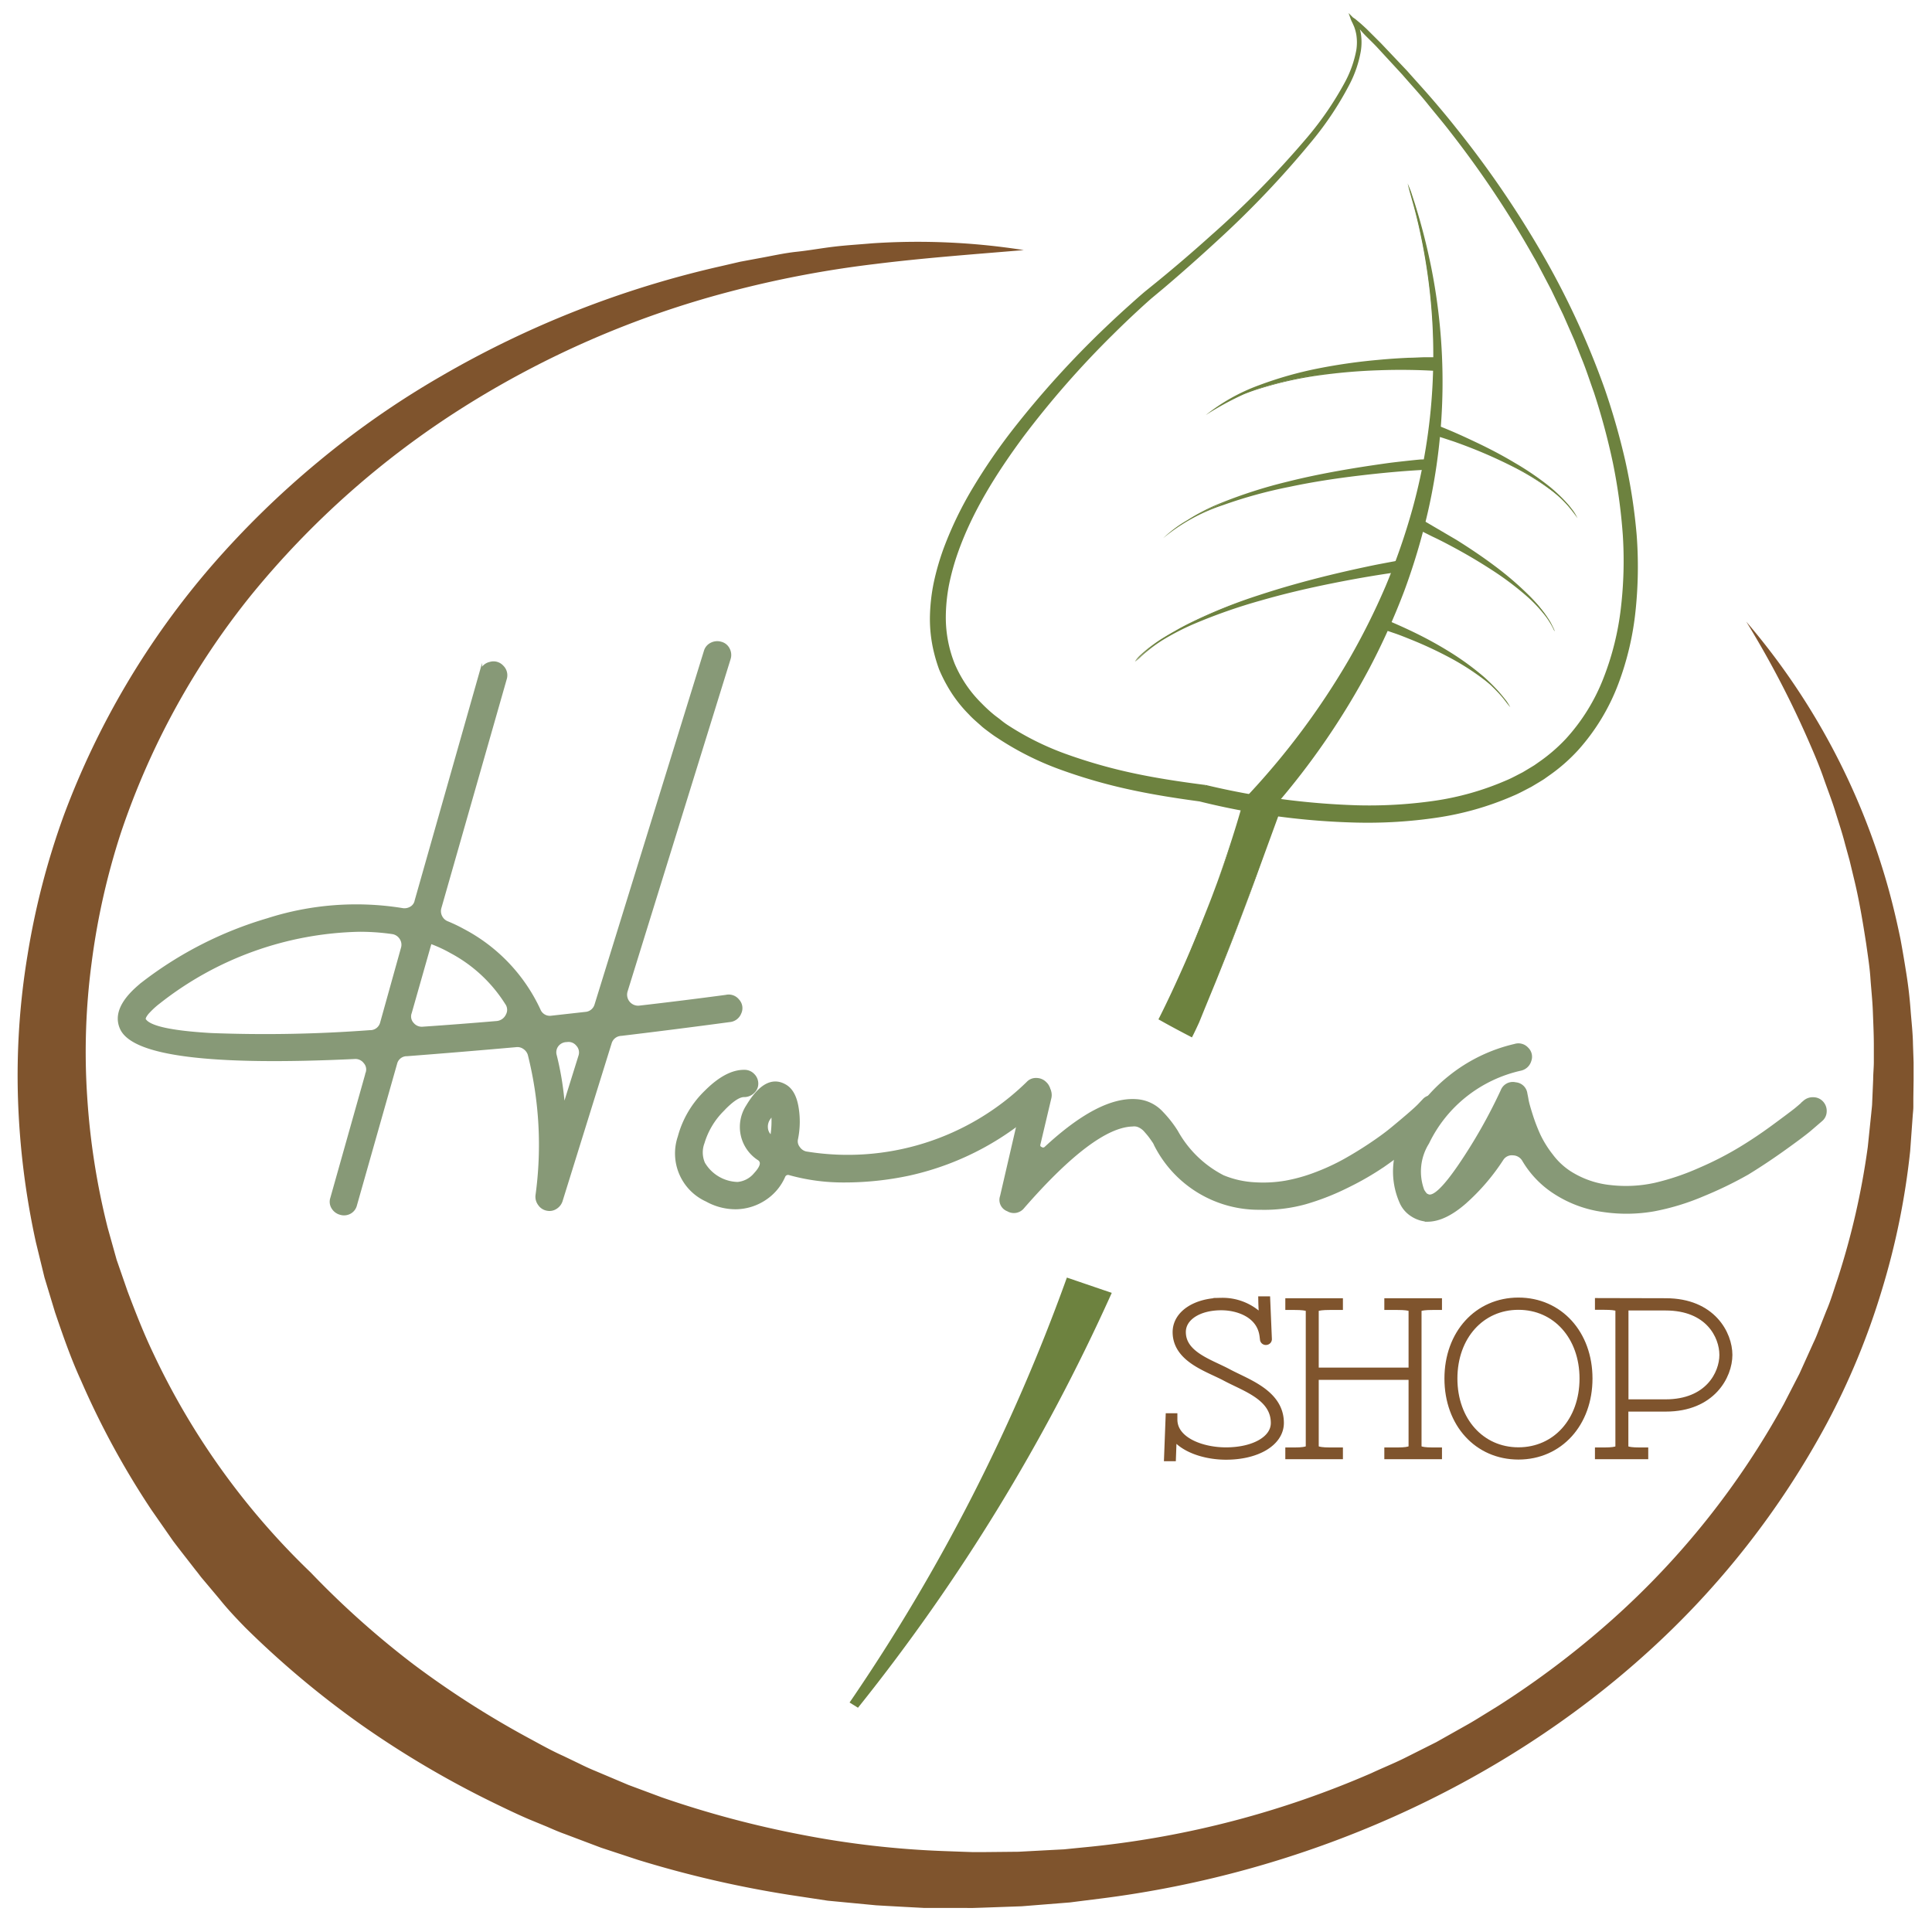 <svg id="Capa_1" data-name="Capa 1" xmlns="http://www.w3.org/2000/svg" viewBox="0 0 377 377"><defs><style>.cls-1,.cls-2,.cls-6{fill:#6d823f;}.cls-1,.cls-6{stroke:#6d823f;}.cls-1,.cls-4,.cls-5,.cls-6{stroke-miterlimit:10;}.cls-3,.cls-4{fill:#7f542d;}.cls-4{stroke:#7f542d;stroke-width:2px;}.cls-5{fill:#879977;stroke:#879977;}.cls-5,.cls-6{stroke-width:0.5px;}</style></defs><path class="cls-1" d="M216.26,252.58a375.54,375.54,0,0,1-48.95,80l-.82-.51a365.51,365.51,0,0,0,42-82.14Z"/><path class="cls-2" d="M232.47,202.08l-5.92-3.31a375.55,375.55,0,0,0,16.65-43.15l6.29,2.34A385.47,385.47,0,0,1,232.47,202.08Z"/><path class="cls-2" d="M232.59,202.43c-2.06-1.07-4.18-2.19-6.23-3.35l-.31-.17.15-.29c1.74-3.45,3.37-7,4.92-10.5s3-7.11,4.42-10.7,2.71-7.22,3.93-10.87,2.36-7.32,3.35-11h0l.11-.39.41.16,6.29,2.34h0l.35.13-.12.32-4.06,11.11q-2,5.55-4.12,11.08c-1.39,3.69-2.87,7.35-4.33,11l-2.25,5.48L234,199.49C233.56,200.45,233.09,201.47,232.59,202.43Zm-.24-.7a26.52,26.52,0,0,1,1.07-2.46l1.28-2.68c.84-1.79,1.63-3.59,2.43-5.4,1.61-3.61,3.08-7.27,4.52-10.94s2.78-7.38,4-11.11,2.41-7.49,3.42-11.29l.23.45h0L243.06,156l.51-.24h0l-4,10.87c-1.32,3.62-2.68,7.22-4,10.83s-2.82,7.18-4.24,10.77-2.93,7.14-4.41,10.71l-.16-.46C228.64,199.5,230.47,200.59,232.35,201.73Z"/><path class="cls-3" d="M340.76,121.31a135.85,135.85,0,0,1,26.69,48.52c1.37,4.41,2.47,8.9,3.4,13.43.42,2.26.8,4.54,1.16,6.82s.63,4.57.8,6.87.45,4.6.48,6.9l.12,3.46c0,1.15,0,2.31,0,3.46l-.05,3.46,0,1.73c0,.58-.08,1.16-.12,1.73l-.5,6.92a145,145,0,0,1-5.56,27.24,142.27,142.27,0,0,1-10.72,25.94,166.48,166.48,0,0,1-35.21,44.85c-28.77,26-66.83,42.92-106.84,47.88l-3.75.47-1.87.24-1.89.15-7.54.6-7.57.27-1.89.06H188l-3.78,0-3.79,0-3.79-.2-3.79-.21-1.89-.11-1.89-.18-7.55-.72L154,369.75a212.7,212.7,0,0,1-29.52-6.83l-7.19-2.37-7.07-2.67c-1.19-.42-2.34-.93-3.49-1.43L103.21,355c-2.33-1-4.57-2.08-6.83-3.18a188.85,188.85,0,0,1-25.82-15.21,181,181,0,0,1-22.74-19.06c-1.71-1.76-3.4-3.54-4.93-5.45l-2.35-2.8-1.18-1.4c-.39-.47-.75-1-1.13-1.44-1.49-1.93-3-3.83-4.46-5.77l-4.18-6a162.25,162.25,0,0,1-13.77-25.27c-2-4.36-3.55-8.85-5.08-13.34l-2.06-6.8L7,242.39a153.93,153.93,0,0,1-3.49-28,143.62,143.62,0,0,1,1.86-28,149,149,0,0,1,7.07-27.25,159.48,159.48,0,0,1,28.9-48.78A177,177,0,0,1,62,90.18,172.05,172.05,0,0,1,86,73.45a193.61,193.61,0,0,1,54.83-21.54l3.62-.84,3.65-.68c2.44-.43,4.86-1,7.33-1.26s4.9-.71,7.36-1,4.94-.43,7.41-.65a133.55,133.55,0,0,1,29.58,1.32c-9.85.83-19.52,1.53-29.12,2.73a207.64,207.64,0,0,0-28.37,5.41A185.52,185.52,0,0,0,90.31,79.53a171.32,171.32,0,0,0-41.13,36.39,149.74,149.74,0,0,0-25.57,46.53,138.9,138.9,0,0,0-5.74,25.49,131.85,131.85,0,0,0-.86,26,140.74,140.74,0,0,0,4,25.63l1.75,6.26L24.9,252c1.54,4.07,3.12,8.13,5,12.06a144.18,144.18,0,0,0,30.73,42.79,172.64,172.64,0,0,0,20.07,17.93,181,181,0,0,0,23.08,14.71c2,1.09,4,2.2,6.15,3.16l3.12,1.5c1,.5,2.08,1,3.16,1.44l6.41,2.71,6.55,2.44A196.59,196.59,0,0,0,156.34,358a179.48,179.48,0,0,0,28.17,3.22l3.56.13,1.78.06h1.78l7.12-.07,7.11-.38,1.78-.09,1.77-.18,3.54-.35A184.46,184.46,0,0,0,267.61,346c2.13-1,4.31-1.87,6.41-2.91l6.27-3.15,6.09-3.43c1-.56,2-1.18,3-1.8l3-1.85a174.61,174.61,0,0,0,22.06-16.68A158.78,158.78,0,0,0,348.07,274l3.06-5.94,2.75-6.08c.49-1,.86-2,1.27-3.07l1.22-3.09c.87-2,1.49-4.17,2.21-6.26a148.3,148.3,0,0,0,5.89-25.76l.68-6.57c.05-.55.12-1.1.16-1.65l.07-1.65.14-3.3c0-1.1.12-2.2.13-3.3l0-3.31c0-2.2-.11-4.4-.19-6.61s-.33-4.4-.48-6.6-.51-4.39-.81-6.58c-.68-4.38-1.4-8.76-2.47-13.08l-.78-3.24-.89-3.23c-.55-2.16-1.27-4.28-1.93-6.42s-1.49-4.23-2.23-6.36-1.6-4.21-2.5-6.28A189.38,189.38,0,0,0,340.76,121.31Z"/><path class="cls-4" d="M230.4,259.92c0,4.7,5.65,6.29,9.13,8.17,3.74,2,10,4,10,9.57,0,3.58-4.32,6.18-10.29,6.18-3.23,0-6.83-.91-9-2.83-.5-.5-.92-.91-1.22-.91s-.42.33-.44,1.24l-.1,2.79h-.32l.28-7.36h.31V277c0,4.28,5.5,6.43,10.46,6.43,5.73,0,9.77-2.4,9.77-5.75,0-5.32-5.88-7.1-9.71-9.15-3.34-1.8-9.45-3.56-9.45-8.59,0-3.37,3.72-5.69,8.55-5.69a10.21,10.21,0,0,1,7.16,2.73c.36.39.63.56.8.56s.32-.29.32-.89c0-.31-.09-1.63-.11-2.69h.34l.31,7.35c0,.08-.06.14-.17.14a.14.14,0,0,1-.16-.14l-.07-.56c-.52-4.6-5.19-6.07-8.42-6.07C233.69,254.66,230.4,256.86,230.4,259.92Z"/><path class="cls-4" d="M261.05,254.33v.29h-1.57c-2.88,0-3.15.45-3.15,1v12.25h19.53V255.62c0-.55-.27-1-3.15-1h-1.58v-.29h9.25v.29h-.84c-2.88,0-3.15.45-3.15,1v26.72c0,.57.27,1.11,3.15,1.11h.84v.29h-9.25v-.29h1.58c2.88,0,3.15-.54,3.15-1.11V268.26H256.33v14.08c0,.57.27,1.11,3.15,1.11h1.57v.29h-9.24v-.29h.84c2.88,0,3.15-.54,3.15-1.11V255.62c0-.55-.27-1-3.15-1h-.84v-.29Z"/><path class="cls-4" d="M282.86,269c0-8.59,5.65-14.8,13.44-14.8s13.45,6.21,13.45,14.8-5.65,14.81-13.45,14.81S282.86,277.63,282.86,269Zm26.36,0c0-8.35-5.42-14.41-12.92-14.41s-12.91,6.06-12.91,14.41,5.42,14.42,12.91,14.42S309.22,277.39,309.22,269Z"/><path class="cls-4" d="M325.05,254.33c8.9,0,12,6.17,12,10.06s-3.15,10.06-12,10.06h-8.3v7.93c0,.56.27,1.07,3.15,1.07h.73v.29h-8.4v-.29h.84c2.88,0,3.15-.51,3.15-1.07V255.59c0-.6-.37-1-3.15-1h-.84v-.29ZM325,274.06c8.57,0,11.51-5.86,11.51-9.67s-2.85-9.67-11.51-9.67h-8.23v19.34Z"/><path class="cls-5" d="M141.67,194.38a2.32,2.32,0,0,1,2.36.83,2.22,2.22,0,0,1,.38,2.46,2.41,2.41,0,0,1-2.08,1.53q-10.38,1.4-21.15,2.69a2.27,2.27,0,0,0-2.08,1.67l-9.54,30.68a2.51,2.51,0,0,1-1.09,1.44,2.26,2.26,0,0,1-1.74.32,2.34,2.34,0,0,1-1.51-1,2.46,2.46,0,0,1-.48-1.72,72.35,72.35,0,0,0-1.51-27.53,2.46,2.46,0,0,0-1-1.29,2.25,2.25,0,0,0-1.56-.37q-11.33,1-21.25,1.76a2.19,2.19,0,0,0-2.17,1.66l-7.84,27.63a2.29,2.29,0,0,1-1.13,1.48,2.39,2.39,0,0,1-1.84.19,2.51,2.51,0,0,1-1.51-1.12,2.2,2.2,0,0,1-.24-1.85l6.9-24.47a2.09,2.09,0,0,0-.43-2.09,2.28,2.28,0,0,0-2-.88q-42.12,2-45.52-5.75-1.8-4.06,4.34-8.89a74,74,0,0,1,24.23-12.33,56.57,56.57,0,0,1,26.2-2,2.46,2.46,0,0,0,1.75-.28,2,2,0,0,0,1-1.39l12.66-44.59a2.36,2.36,0,0,1,1.79-1.76,2.32,2.32,0,0,1,2.41.65,2.36,2.36,0,0,1,.62,2.41L85.86,177.23a2.39,2.39,0,0,0,.18,1.62A2.36,2.36,0,0,0,87.27,180a29.73,29.73,0,0,1,3.12,1.49,33.5,33.5,0,0,1,14.83,15.57,2.22,2.22,0,0,0,2.36,1.39l6.61-.74a2.28,2.28,0,0,0,2.08-1.67l21.34-69a2.28,2.28,0,0,1,1.18-1.39,2.53,2.53,0,0,1,1.89-.18,2.25,2.25,0,0,1,1.46,1.16,2.45,2.45,0,0,1,.19,1.9l-20.11,64.88a2.4,2.4,0,0,0,2.64,3.06Q133.37,195.49,141.67,194.38ZM28.15,198.83c.69,1.55,5,2.53,13,3a273.58,273.58,0,0,0,31-.56,2.25,2.25,0,0,0,2.27-1.67L78.49,185a2.27,2.27,0,0,0-.28-1.9,2.35,2.35,0,0,0-1.61-1.07,44.72,44.72,0,0,0-6.42-.46,65.32,65.32,0,0,0-39.1,14,15.93,15.93,0,0,0-2,1.8,4.39,4.39,0,0,0-.8,1.07Zm54.4,1.76q6.9-.47,14.45-1.11a2.45,2.45,0,0,0,1.94-1.39,2.15,2.15,0,0,0-.15-2.32,28.6,28.6,0,0,0-10.76-10A26.34,26.34,0,0,0,84,183.91L80.1,197.62a2.08,2.08,0,0,0,.42,2.14A2.31,2.31,0,0,0,82.55,200.59ZM110,216.07l3.12-10a2.17,2.17,0,0,0-.47-2.18,2.19,2.19,0,0,0-2.08-.79h-.09a2.33,2.33,0,0,0-1.75.93,2.21,2.21,0,0,0-.33,1.95A58.92,58.92,0,0,1,110,216.07Z"/><path class="cls-5" d="M202.21,210.6a2.45,2.45,0,0,1,1.79.75,2.36,2.36,0,0,1,.76,1.76,2.06,2.06,0,0,1-.76,1.66,55.07,55.07,0,0,1-26.53,14.37,60.34,60.34,0,0,1-12.71,1.35A38.89,38.89,0,0,1,154,229.05a.86.86,0,0,0-1,.46,10.06,10.06,0,0,1-3.73,4.45,10.46,10.46,0,0,1-5.62,1.76,11.6,11.6,0,0,1-5.76-1.48,10.06,10.06,0,0,1-5.38-12.42,19.13,19.13,0,0,1,5.2-8.81q4-4,7.46-4h.09a2.36,2.36,0,0,1,1.75.74,2.4,2.4,0,0,1,.71,1.71,2.2,2.2,0,0,1-.76,1.67,2.52,2.52,0,0,1-1.79.7q-1.51,0-4.25,2.92a15.13,15.13,0,0,0-3.69,6.25,5.29,5.29,0,0,0,.1,4,7.89,7.89,0,0,0,6.61,3.89,5,5,0,0,0,3.4-1.81c1.26-1.36,1.51-2.32.75-2.87a7.47,7.47,0,0,1-2.26-10.38q3.67-6.12,7.36-4,1.8,1,2.36,4.08a16.8,16.8,0,0,1-.09,6.39,2,2,0,0,0,.38,1.63,2.34,2.34,0,0,0,1.41,1,50.2,50.2,0,0,0,43.26-13.62A2.17,2.17,0,0,1,202.21,210.6Zm-51.66,11.22a18.56,18.56,0,0,0,.19-4.54,10.25,10.25,0,0,1-.66,1,2.74,2.74,0,0,0-.48,1.85A2.31,2.31,0,0,0,150.55,221.82Z"/><path class="cls-5" d="M279.46,213.94a2.69,2.69,0,0,1,1.8.65,2.25,2.25,0,0,1,.8,1.67,2.22,2.22,0,0,1-.71,1.76c-.38.43-.91,1-1.6,1.67s-2,1.79-3.88,3.33-3.81,3-5.76,4.36a56.38,56.38,0,0,1-7.13,4.13,48.28,48.28,0,0,1-8.26,3.24,30.09,30.09,0,0,1-8.83,1.07,22.6,22.6,0,0,1-20.45-12.42,3.27,3.27,0,0,0-.42-.75c-.29-.43-.54-.78-.76-1.06s-.5-.6-.85-1a3.5,3.5,0,0,0-1.13-.83,2.26,2.26,0,0,0-1.28-.19q-7.55.19-21.34,16a2.3,2.3,0,0,1-3,.56,2.12,2.12,0,0,1-1.27-2.69l4.72-20.39a2.25,2.25,0,0,1,1.09-1.49,2.44,2.44,0,0,1,1.89-.32,2.28,2.28,0,0,1,1.51,1.11,2.55,2.55,0,0,1,.33,1.81l-2.17,9.18a.58.58,0,0,0,.37.69A.69.69,0,0,0,204,224q10.49-9.73,17.66-9.27a7.38,7.38,0,0,1,5.1,2.41,22.53,22.53,0,0,1,2.84,3.62,21.65,21.65,0,0,0,9.06,8.8,18.61,18.61,0,0,0,6.14,1.39,25.85,25.85,0,0,0,6.09-.32,32.57,32.57,0,0,0,5.91-1.67,42.83,42.83,0,0,0,5.52-2.55q2.51-1.4,5-3.06c1.66-1.11,3.07-2.13,4.2-3.06s2.23-1.85,3.31-2.78,1.77-1.57,2.12-1.94.61-.65.8-.84A2.19,2.19,0,0,1,279.46,213.94Z"/><path class="cls-5" d="M353.88,214.36a2.31,2.31,0,0,1,1.7.78,2.42,2.42,0,0,1,.62,1.77,2.24,2.24,0,0,1-.81,1.67l-2.21,1.9q-1.38,1.16-5,3.75T341,229a76.3,76.3,0,0,1-8.69,4.21,46.37,46.37,0,0,1-9.64,2.93,30.93,30.93,0,0,1-9.72.13,23.08,23.08,0,0,1-9.35-3.38,19,19,0,0,1-6.33-6.49,2.4,2.4,0,0,0-2-1.2,2.22,2.22,0,0,0-2.13,1,41.43,41.43,0,0,1-7.22,8.43c-2.62,2.29-5,3.46-7.23,3.52h-.09a6.25,6.25,0,0,1-3.17-1.06,5.65,5.65,0,0,1-2.12-2.55,14.88,14.88,0,0,1,.85-13.53,31.42,31.42,0,0,1,8.74-10.9,31.74,31.74,0,0,1,12.7-6.16,2.32,2.32,0,0,1,2.41.65,2.2,2.2,0,0,1,.56,2.36,2.44,2.44,0,0,1-1.84,1.72A26.67,26.67,0,0,0,286,213.8a26.28,26.28,0,0,0-7.37,9.22,10.52,10.52,0,0,0-.94,9.27c.38.62.66.93.85.93q1.61,1,6.23-5.75a102.62,102.62,0,0,0,8.31-14.64,2.27,2.27,0,0,1,2.65-1.39,2.25,2.25,0,0,1,2.07,2c.07.31.15.72.24,1.25s.36,1.48.8,2.87a35.07,35.07,0,0,0,1.51,3.94,20.85,20.85,0,0,0,2.46,3.94,13.78,13.78,0,0,0,3.49,3.29,18.09,18.09,0,0,0,8.08,2.78,26.34,26.34,0,0,0,8.59-.46,47.93,47.93,0,0,0,8.65-2.92,64.15,64.15,0,0,0,7.83-4q3.31-2,6.52-4.36t4.39-3.29c.79-.65,1.37-1.16,1.75-1.53A2.49,2.49,0,0,1,353.88,214.36Z"/><path class="cls-6" d="M263.76,3.51l.18.18s.05.05,0,0,0,0,.05,0l.25.17c.21.15.47.39.72.59.5.41,1,.88,1.52,1.36l2.82,2.81,5.1,5.38c1.63,1.85,3.3,3.66,4.91,5.53s3.19,3.76,4.71,5.69a196,196,0,0,1,16.61,24.26A159.64,159.64,0,0,1,312.91,76a136.66,136.66,0,0,1,4,14,109.09,109.09,0,0,1,2.21,14.4,81.87,81.87,0,0,1-.2,14.6,56.67,56.67,0,0,1-3.35,14.33,40.71,40.71,0,0,1-7.78,12.85,33.94,33.94,0,0,1-5.82,5.07l-.8.57c-.27.18-.55.34-.82.51l-1.67,1c-1.16.59-2.29,1.23-3.49,1.73a58.13,58.13,0,0,1-14.94,4.26,92.13,92.13,0,0,1-15.46.95,140.46,140.46,0,0,1-30.47-4.08l.18,0c-4.62-.62-9.24-1.33-13.8-2.32a103.57,103.57,0,0,1-13.48-3.85,57.48,57.48,0,0,1-12.56-6.3c-.5-.31-1-.68-1.43-1s-.95-.7-1.4-1.08c-.87-.79-1.79-1.53-2.58-2.4a25.8,25.8,0,0,1-4.23-5.59,28.37,28.37,0,0,1-1.54-3.13,30.82,30.82,0,0,1-1-3.31,27.12,27.12,0,0,1-.77-6.81,36.25,36.25,0,0,1,.76-6.75,50,50,0,0,1,1.87-6.48,71.21,71.21,0,0,1,5.87-12.11A113.75,113.75,0,0,1,197.81,84a184.77,184.77,0,0,1,18.14-20q2.45-2.34,5-4.61c.84-.76,1.69-1.51,2.56-2.25l2.64-2.14q5.24-4.29,10.26-8.81a186.21,186.21,0,0,0,18.83-19.18,63,63,0,0,0,7.5-11,21.82,21.82,0,0,0,2.16-6.14,9.89,9.89,0,0,0,0-3.21,9.12,9.12,0,0,0-.43-1.55l-.33-.74A6.12,6.12,0,0,1,263.76,3.51Zm.12.14a6.16,6.16,0,0,1,.52.56c.14.25.29.5.4.75s.22.53.3.79.15.55.2.82a10.69,10.69,0,0,1,0,3.34,22.07,22.07,0,0,1-2.11,6.3,62.84,62.84,0,0,1-7.39,11.17,187.64,187.64,0,0,1-18.6,19.56q-5,4.61-10.16,9l-2.59,2.16c-.84.74-1.67,1.49-2.5,2.26q-2.47,2.28-4.86,4.65A182.09,182.09,0,0,0,199.48,85.1c-5.25,7.11-10,14.66-12.85,22.82a47.09,47.09,0,0,0-1.7,6.2,34.42,34.42,0,0,0-.62,6.31,24.65,24.65,0,0,0,1.75,9.18,24.44,24.44,0,0,0,1.41,2.8,24.05,24.05,0,0,0,3.89,5,29,29,0,0,0,2.37,2.19c.42.35.87.66,1.3,1a16.07,16.07,0,0,0,1.33,1,55.09,55.09,0,0,0,11.94,5.9,101.29,101.29,0,0,0,13.08,3.68c4.46.95,9,1.62,13.54,2.21l.09,0,.09,0a145.87,145.87,0,0,0,29.77,4,89.56,89.56,0,0,0,14.93-.86,55,55,0,0,0,14.17-4c1.13-.46,2.18-1.06,3.26-1.6l1.55-.93.77-.47.74-.52a33.32,33.32,0,0,0,5.41-4.63,38.09,38.09,0,0,0,7.44-12,54.82,54.82,0,0,0,3.4-13.72,79.33,79.33,0,0,0,.38-14.21A109.67,109.67,0,0,0,315,90.38a131.59,131.59,0,0,0-3.73-13.88c-.82-2.26-1.54-4.56-2.47-6.79l-1.33-3.36L306,63l-.73-1.66-.79-1.64-1.57-3.27-1.69-3.22c-.57-1.07-1.11-2.15-1.73-3.19a195.45,195.45,0,0,0-16.21-24.32c-1.49-1.95-3.09-3.81-4.62-5.72s-3.22-3.71-4.82-5.57l-5-5.42c-.82-.87-1.67-1.66-2.41-2.43-.38-.4-.73-.81-1.1-1.26l-.59-.72-.4-.49L264.2,4c-.11-.14-.14-.16-.17-.2Z"/><path class="cls-2" d="M274.71,35.88a117.45,117.45,0,0,1,6.37,31.18,112.58,112.58,0,0,1-2.39,31.4,124.24,124.24,0,0,1-4.44,15.41,131.51,131.51,0,0,1-6.6,15,143.89,143.89,0,0,1-19.31,28.31l-4.37-2A145.18,145.18,0,0,0,264,127.88a132.31,132.31,0,0,0,7.11-14.64,125.07,125.07,0,0,0,5-15.12,112.65,112.65,0,0,0,3.65-31.06A115.35,115.35,0,0,0,274.71,35.88Z"/><path class="cls-2" d="M274.68,35.79c.24.61.57,1.31.78,2l.63,1.94c.4,1.29.79,2.59,1.15,3.9.73,2.61,1.36,5.24,1.91,7.89a114,114,0,0,1-.5,48.28A126.17,126.17,0,0,1,274,115.37a135.22,135.22,0,0,1-6.71,14.9,145.12,145.12,0,0,1-18.62,27.15v0l-.19.22-.28-.13-4.36-2h0l-.46-.21.34-.36a146.27,146.27,0,0,0,19.43-26.12,135.48,135.48,0,0,0,7.24-14.46,127.06,127.06,0,0,0,5.27-15.2,112.72,112.72,0,0,0,2.61-47.66c-.42-2.64-.94-5.27-1.54-7.88-.31-1.3-.63-2.6-1-3.9l-.54-1.93C275,37.16,274.83,36.43,274.68,35.79Zm.06.18c.23.65.47,1.2.64,1.81l.55,1.94q.52,2,1,3.9c.62,2.62,1.14,5.25,1.58,7.89a112.74,112.74,0,0,1-2.41,47.81,126.37,126.37,0,0,1-5.22,15.29,133.58,133.58,0,0,1-7.2,14.54,146.38,146.38,0,0,1-19.41,26.32l-.12-.58h0l4.35,2-.47.1,0,0A144.48,144.48,0,0,0,266.71,130a132.34,132.34,0,0,0,6.75-14.81,127,127,0,0,0,4.71-15.51,113.31,113.31,0,0,0,2.77-32.1,115.41,115.41,0,0,0-2.06-16q-.79-4-1.87-7.89c-.36-1.3-.74-2.6-1.13-3.89l-.62-1.94C275,37.23,274.93,36.64,274.74,36Z"/><path class="cls-2" d="M280.88,70.05a120.83,120.83,0,0,0-12.08.54A111.19,111.19,0,0,0,257,72.29a71.23,71.23,0,0,0-11.41,3.23A44.85,44.85,0,0,0,235.28,81a36.74,36.74,0,0,1,10.4-5.2,75.43,75.43,0,0,1,11.49-2.65A110.93,110.93,0,0,1,269,72c4-.17,8-.21,11.92,0Z"/><path class="cls-2" d="M280.63,70.3a1.64,1.64,0,0,1-.51.1h-.73l-1.48,0c-1,0-2,0-3,.1-2,.09-3.94.24-5.91.4a113.39,113.39,0,0,0-11.74,1.6,72.94,72.94,0,0,0-11.43,3.13A58.08,58.08,0,0,0,235.28,81h0a36.83,36.83,0,0,1,10.58-5.29,79.84,79.84,0,0,1,11.52-2.67,110.34,110.34,0,0,1,11.75-1.22c3.93-.23,7.87-.3,11.81-.17h0l-.38.36A17.41,17.41,0,0,1,280.63,70.3Zm.5-.51c.07.72.13,1.49.14,2.24v.39l-.38,0h0a115.08,115.08,0,0,0-11.75-.17,110,110,0,0,0-11.74,1,72.08,72.08,0,0,0-11.52,2.57A36.65,36.65,0,0,0,235.28,81h0a37.06,37.06,0,0,1,10.43-5.84,73.61,73.61,0,0,1,11.49-3.26A110,110,0,0,1,269,70.22c2-.19,3.95-.32,5.94-.41,1,0,2-.08,3-.1l1.49,0h.75A5.17,5.17,0,0,1,281.13,69.79Z"/><path class="cls-2" d="M273.06,109.63c-4.88.82-9.63,1.83-14.33,3s-9.32,2.42-13.82,3.89A96.13,96.13,0,0,0,232,121.69a50.57,50.57,0,0,0-5.75,3.35,26,26,0,0,0-4.82,4.08c2.76-3,6.65-5.31,10.78-7.2a103.38,103.38,0,0,1,13.11-4.76c4.55-1.33,9.21-2.47,13.94-3.46s9.53-1.85,14.35-2.51Z"/><path class="cls-2" d="M272.88,109.92a3.36,3.36,0,0,1-.63.18l-.86.15-1.74.31c-1.16.21-2.32.43-3.47.66q-3.46.69-6.9,1.49c-4.59,1.07-9.12,2.29-13.59,3.7a98.7,98.7,0,0,0-13,5,49.56,49.56,0,0,0-6,3.37,27.15,27.15,0,0,0-5.22,4.28h0a6.21,6.21,0,0,1,1.09-1.26c.41-.38.84-.75,1.28-1.11a32.56,32.56,0,0,1,2.78-2,49.7,49.7,0,0,1,6.13-3.24,105.47,105.47,0,0,1,13.18-4.75c4.51-1.32,9.09-2.45,13.7-3.42s9.26-1.82,13.95-2.49h0l-.3.43A12,12,0,0,1,272.88,109.92Zm.37-.57c.26.55.52,1.15.73,1.74l.13.37-.43.05h0c-4.67.62-9.31,1.43-13.92,2.36s-9.18,2-13.69,3.3a107.08,107.08,0,0,0-13.18,4.62,49,49,0,0,0-6.11,3.17,28.81,28.81,0,0,0-2.78,2c-.44.35-.86.71-1.28,1.09a13.5,13.5,0,0,1-1.26,1.11h0a27.16,27.16,0,0,1,5.16-4.35,51.06,51.06,0,0,1,6-3.45,99.46,99.46,0,0,1,13-5.21c4.46-1.47,9-2.74,13.57-3.86q3.44-.84,6.9-1.58c1.16-.25,2.31-.49,3.48-.71l1.74-.33.88-.16A7.32,7.32,0,0,1,273.25,109.35Z"/><path class="cls-2" d="M278,90c-4.93.4-9.69,1-14.39,1.76s-9.3,1.65-13.71,2.79a82.12,82.12,0,0,0-12.61,4.18A36.92,36.92,0,0,0,227,105a33.12,33.12,0,0,1,10.44-6.12l3.06-1.13,3.19-1c1.05-.35,2.18-.59,3.27-.89s2.19-.57,3.32-.8c4.48-1,9.13-1.78,13.85-2.42s9.55-1.11,14.41-1.38Z"/><path class="cls-2" d="M277.75,90.29a3.67,3.67,0,0,1-.63.12l-.82.06-1.68.15-3.36.35q-3.36.39-6.7.89c-4.45.66-8.89,1.45-13.26,2.49a93.19,93.19,0,0,0-12.86,3.93A39.34,39.34,0,0,0,227,105h0a23.78,23.78,0,0,1,5.41-3.89,46.58,46.58,0,0,1,6.15-2.77,92.7,92.7,0,0,1,13-3.74c4.42-1,8.9-1.71,13.39-2.32s9-1.08,13.55-1.36h0l-.34.51A9.93,9.93,0,0,1,277.75,90.29Zm.4-.63a16.31,16.31,0,0,1,.75,1.51l.21.48-.55,0h0c-4.51.22-9,.64-13.51,1.18s-9,1.23-13.38,2.16a91.15,91.15,0,0,0-13,3.57A35.69,35.69,0,0,0,227,105h0a39.46,39.46,0,0,1,11.36-6.9A93.22,93.22,0,0,1,251.2,94c4.37-1.1,8.81-1.95,13.27-2.68,2.22-.36,4.46-.69,6.7-1,1.12-.14,2.25-.27,3.37-.39l1.69-.18.86-.08A9.46,9.46,0,0,1,278.15,89.66Z"/><path class="cls-2" d="M268.27,121.94a80.14,80.14,0,0,1,7.59,2.81,73.37,73.37,0,0,1,7.19,3.48,48.66,48.66,0,0,1,6.53,4.28A24.34,24.34,0,0,1,294.7,138a28.59,28.59,0,0,0-5-5.59,51.31,51.31,0,0,0-6.29-4.6,75,75,0,0,0-7-3.84c-2.43-1.17-4.89-2.28-7.49-3.26Z"/><path class="cls-2" d="M268.63,121.8c.12,0,.17-.08.24,0l.47.16.94.32c.63.22,1.25.45,1.87.69,1.24.47,2.47,1,3.68,1.51a76.54,76.54,0,0,1,7.09,3.51,49,49,0,0,1,6.55,4.36,24.56,24.56,0,0,1,5.24,5.68h0c-.43-.49-.79-1-1.2-1.52s-.83-1-1.27-1.46a37.49,37.49,0,0,0-2.81-2.68,52.46,52.46,0,0,0-6.39-4.51,77.1,77.1,0,0,0-7-3.7c-2.39-1.11-4.81-2.17-7.28-3.07h0l.49-.18A5.74,5.74,0,0,1,268.63,121.8Zm-.72.29a10.3,10.3,0,0,1,.66-1.55l.17-.31.32.13h0c2.49,1,4.91,2.07,7.28,3.23a75.56,75.56,0,0,1,6.93,3.86,53.91,53.91,0,0,1,6.34,4.67,37.83,37.83,0,0,1,2.77,2.75c.44.49.85,1,1.25,1.49a10,10,0,0,1,1.07,1.61h0a24.28,24.28,0,0,0-5.36-5.54,49.2,49.2,0,0,0-6.61-4.19,78.42,78.42,0,0,0-7.13-3.33c-1.22-.49-2.45-1-3.69-1.41l-1.87-.64-.94-.3-.47-.14A2.94,2.94,0,0,1,267.91,122.09Z"/><path class="cls-2" d="M279.82,84.49c2.72.87,5.41,1.89,8,3s5.18,2.29,7.65,3.6a51.14,51.14,0,0,1,7,4.38,23.73,23.73,0,0,1,3,2.63,16.56,16.56,0,0,1,2.35,3,21.66,21.66,0,0,0-5.23-5.79,54.43,54.43,0,0,0-6.78-4.65c-2.41-1.42-4.92-2.72-7.49-3.93s-5.19-2.35-7.92-3.39Z"/><path class="cls-2" d="M280.18,84.35c.13,0,.19-.07.27,0l.48.17,1,.37,1.95.75c1.3.51,2.59,1,3.86,1.61,2.56,1.11,5.07,2.31,7.51,3.62a57,57,0,0,1,7,4.4,23.37,23.37,0,0,1,3.09,2.69,16.35,16.35,0,0,1,2.49,3.21h0a24,24,0,0,0-5.58-5.9,56.17,56.17,0,0,0-6.88-4.56c-2.4-1.36-4.88-2.61-7.4-3.76s-5.09-2.23-7.7-3.19h0l.49-.18A3.82,3.82,0,0,1,280.18,84.35Zm-.72.27a9.61,9.61,0,0,1,.62-1.41l.17-.3.32.13h0c2.61,1,5.16,2.17,7.68,3.37s5,2.5,7.36,3.92A55.55,55.55,0,0,1,302.44,95a32.09,32.09,0,0,1,3,2.81c.46.5.9,1,1.31,1.56a8.16,8.16,0,0,1,1.07,1.73h0A16.35,16.35,0,0,0,305.33,98a24,24,0,0,0-3.11-2.67,50.3,50.3,0,0,0-7.07-4.3q-3.7-1.87-7.58-3.42c-1.29-.51-2.59-1-3.9-1.46l-2-.66-1-.32-.5-.15A2.49,2.49,0,0,1,279.46,84.62Z"/><path class="cls-2" d="M275.63,102.42c2.69,1.22,5.36,2.57,7.95,4s5.14,3,7.59,4.59a59.22,59.22,0,0,1,7,5.36,27.83,27.83,0,0,1,3,3.17,15.07,15.07,0,0,1,2.24,3.64,22.34,22.34,0,0,0-5.09-6.93,63.45,63.45,0,0,0-6.74-5.68c-2.38-1.76-4.86-3.41-7.4-5s-5.11-3.07-7.79-4.48Z"/><path class="cls-2" d="M276,102.31c.14,0,.22,0,.31,0l.5.24,1,.49,2,1q2,1,3.91,2.12,3.87,2.19,7.54,4.67a58.25,58.25,0,0,1,6.93,5.44,26.38,26.38,0,0,1,3,3.2,15.18,15.18,0,0,1,2.21,3.7h0a7.25,7.25,0,0,1-.51-1c-.17-.32-.34-.63-.53-.94a19.52,19.52,0,0,0-1.25-1.77,37.25,37.25,0,0,0-2.95-3.22,61.11,61.11,0,0,0-6.79-5.61c-2.39-1.73-4.87-3.35-7.4-4.88l-7.76-4.36h0l.54-.15A7.58,7.58,0,0,1,276,102.31Zm-.74.23A13.33,13.33,0,0,1,276,101l.2-.34.33.19h0l7.71,4.52c2.52,1.58,5,3.24,7.35,5a62.77,62.77,0,0,1,6.72,5.76,35,35,0,0,1,2.91,3.3,19.73,19.73,0,0,1,1.23,1.8q.27.48.51,1a3.77,3.77,0,0,1,.39,1h0a15.07,15.07,0,0,0-2.29-3.64,27,27,0,0,0-3-3.13,58.45,58.45,0,0,0-7-5.27q-3.7-2.4-7.61-4.49c-1.3-.7-2.61-1.38-3.94-2l-2-1-1-.46L276,103A3.39,3.39,0,0,1,275.26,102.54Z"/></svg>